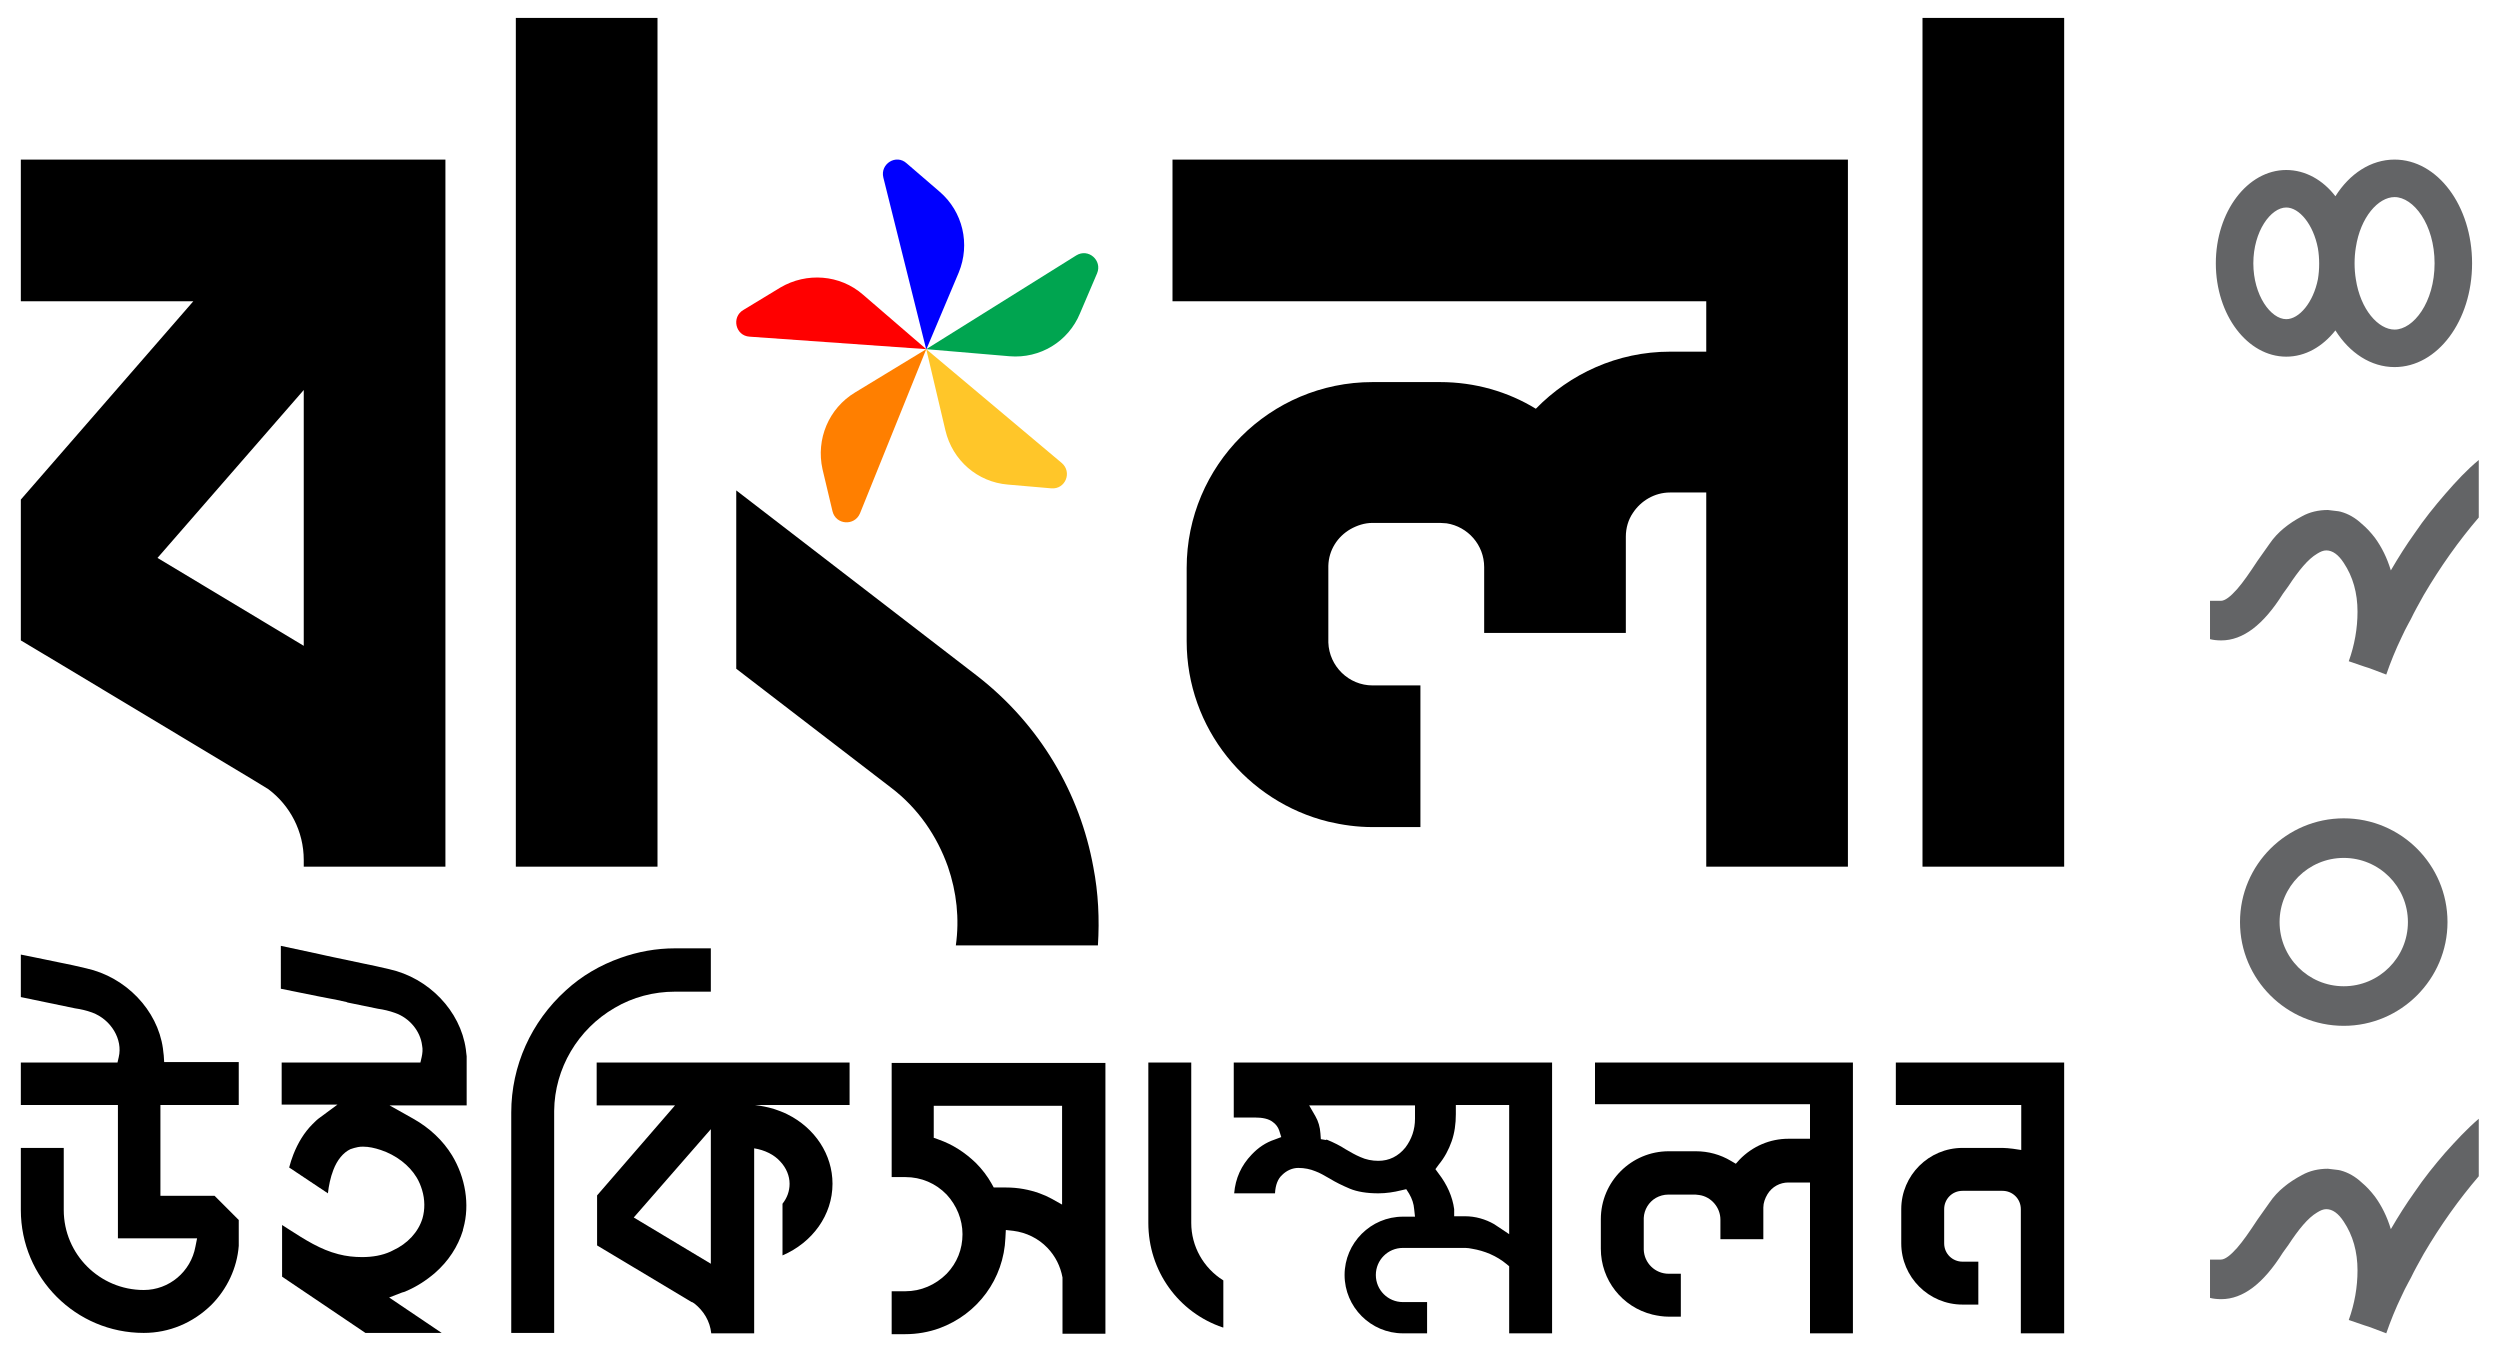 <?xml version="1.0" encoding="UTF-8" standalone="no"?>
<svg
   xmlns:dc="http://purl.org/dc/elements/1.1/"
   xmlns:cc="http://creativecommons.org/ns#"
   xmlns:rdf="http://www.w3.org/1999/02/22-rdf-syntax-ns#"
   xmlns:svg="http://www.w3.org/2000/svg"
   xmlns="http://www.w3.org/2000/svg"
   xmlns:sodipodi="http://sodipodi.sourceforge.net/DTD/sodipodi-0.dtd"
   xmlns:inkscape="http://www.inkscape.org/namespaces/inkscape"
   version="1.1"
   id="Layer_1"
   x="0px"
   y="0px"
   viewBox="0 0 600 327"
   xml:space="preserve"
   sodipodi:docname="Bangla WikiConference 2024 logo.svg"
   width="600"
   height="327"
   inkscape:version="1.0.2-2 (e86c870879, 2021-01-15)"><defs
   id="defs274" /><sodipodi:namedview
   pagecolor="#ffffff"
   bordercolor="#666666"
   borderopacity="1"
   objecttolerance="10"
   gridtolerance="10"
   guidetolerance="10"
   inkscape:pageopacity="0"
   inkscape:pageshadow="2"
   inkscape:window-width="1920"
   inkscape:window-height="991"
   id="namedview272"
   showgrid="false"
   inkscape:zoom="2.025"
   inkscape:cx="300"
   inkscape:cy="163.5"
   inkscape:window-x="-9"
   inkscape:window-y="-9"
   inkscape:window-maximized="1"
   inkscape:current-layer="Layer_1" />
<style
   type="text/css"
   id="style211">
	.st0{fill:#636466;}
	.st1{fill:#0000FF;}
	.st2{fill:#FF0000;}
	.st3{fill:#FF7F00;}
	.st4{fill:#FFC629;}
	.st5{fill:#00A550;}
	.st6{fill:none;}
</style>
<g
   id="g267">
	<g
   id="g221">
		<path
   class="st0"
   d="m 574.7,38.3 c -5.7,0 -10.8,3.4 -14.2,8.8 -3,-3.9 -7.2,-6.3 -11.8,-6.3 -9.3,0 -16.9,10 -16.9,22.4 0,12.4 7.6,22.4 16.9,22.4 4.6,0 8.7,-2.4 11.8,-6.3 3.4,5.4 8.5,8.8 14.2,8.8 10.3,0 18.6,-11.1 18.6,-24.9 0,-13.8 -8.3,-24.9 -18.6,-24.9 z m -26,38.3 c -3.7,0 -7.9,-5.7 -7.9,-13.4 0,-7.7 4.2,-13.4 7.9,-13.4 3.1,0 6.5,4 7.6,9.8 0.2,1.2 0.3,2.4 0.3,3.7 0,1.3 -0.1,2.5 -0.3,3.7 -1.1,5.6 -4.5,9.6 -7.6,9.6 z m 26,2.5 c -3.9,0 -8.2,-4.8 -9.3,-12.1 -0.2,-1.2 -0.3,-2.5 -0.3,-3.8 0,-1.3 0.1,-2.6 0.3,-3.8 1.1,-7.3 5.4,-12.1 9.3,-12.1 4.5,0 9.6,6.5 9.6,15.9 0,9.4 -5.1,15.9 -9.6,15.9 z"
   id="path213" />
		<path
   class="st0"
   d="m 586.9,118.5 c 0,0 0,0 0,0 -2.6,3 -5.1,6.1 -7.4,9.5 -2,2.8 -3.9,5.8 -5.7,8.9 -0.9,-3 -2.2,-5.6 -3.8,-7.8 -1,-1.3 -2,-2.4 -3.2,-3.4 -1.5,-1.4 -3.2,-2.4 -5.1,-2.9 -0.2,0 -0.3,-0.1 -0.5,-0.1 -0.7,-0.1 -1.5,-0.2 -2.5,-0.3 -2.3,0 -4.4,0.5 -6.2,1.5 -3.2,1.7 -5.9,3.8 -7.8,6.6 l -2.9,4.1 c -1.9,2.9 -3.5,5.2 -4.9,6.8 -1.6,1.8 -2.9,2.8 -3.9,2.8 h -2.6 v 9.2 c 0.8,0.2 1.7,0.3 2.7,0.3 5.2,0 10.1,-3.7 14.8,-11.2 l 1.3,-1.8 c 2.5,-3.8 4.7,-6.5 6.9,-7.8 0.8,-0.5 1.5,-0.8 2.2,-0.8 1.5,0 2.9,1 4.2,3 2.2,3.3 3.3,7.2 3.3,11.7 0,4 -0.7,8 -2.1,11.9 l 3.8,1.3 c 1.1,0.3 2.8,1 5.2,1.9 1,-2.9 2.2,-5.9 3.7,-9 0.5,-1.1 1,-2.1 1.6,-3.2 0.2,-0.4 0.4,-0.7 0.6,-1.1 0.9,-1.9 2,-3.8 3.1,-5.8 4,-6.8 8.4,-13 13.2,-18.6 v -13.8 c -2.9,2.4 -5.4,5.1 -8,8.1 z"
   id="path215" />
		<path
   class="st0"
   d="m 547.1,221.3 c 0,-8.5 6.9,-15.4 15.4,-15.4 8.5,0 15.4,6.9 15.4,15.4 0,8.5 -6.9,15.4 -15.4,15.4 -8.5,0 -15.4,-6.9 -15.4,-15.4 m -9.5,0 c 0,13.8 11.2,24.9 24.9,24.9 13.7,0 24.9,-11.2 24.9,-24.9 0,-13.8 -11.2,-24.9 -24.9,-24.9 -13.7,0 -24.9,11.1 -24.9,24.9 z"
   id="path217" />
		<path
   class="st0"
   d="m 586.9,276.6 c 0,0.1 0,0.1 0,0 -2.6,3 -5.1,6.1 -7.4,9.5 -2,2.8 -3.9,5.8 -5.7,8.9 -0.9,-3 -2.2,-5.6 -3.8,-7.8 -1,-1.3 -2,-2.4 -3.2,-3.4 -1.5,-1.4 -3.2,-2.4 -5.1,-2.9 -0.2,0 -0.3,-0.1 -0.5,-0.1 -0.7,-0.1 -1.5,-0.2 -2.5,-0.3 -2.3,0 -4.4,0.5 -6.2,1.5 -3.2,1.7 -5.9,3.8 -7.8,6.6 l -2.9,4.1 c -1.9,2.9 -3.5,5.2 -4.9,6.8 -1.6,1.8 -2.9,2.8 -3.9,2.8 h -2.6 v 9.2 c 0.8,0.2 1.7,0.3 2.7,0.3 5.2,0 10.1,-3.7 14.8,-11.2 l 1.3,-1.8 c 2.5,-3.8 4.7,-6.5 6.9,-7.8 0.8,-0.5 1.5,-0.8 2.2,-0.8 1.5,0 2.9,1 4.2,3 2.2,3.3 3.3,7.2 3.3,11.7 0,4 -0.7,8 -2.1,11.9 l 3.8,1.3 c 1.1,0.3 2.8,1 5.2,1.9 1,-2.9 2.2,-5.9 3.7,-9 0.5,-1.1 1,-2.1 1.6,-3.2 0.2,-0.4 0.4,-0.7 0.6,-1.1 0.9,-1.9 2,-3.8 3.1,-5.8 4,-6.8 8.4,-13 13.2,-18.6 v -13.8 c -2.9,2.5 -5.4,5.2 -8,8.1 z"
   id="path219" />
	</g>
	<g
   id="g241">
		<path
   d="m 485,320 v -29.8 c 0,-2.5 -2,-4.4 -4.4,-4.4 H 471 c -2.5,0 -4.4,2 -4.4,4.4 v 8.2 c 0,2.5 2,4.4 4.4,4.4 h 3.8 v 10.3 H 471 c -8.1,0 -14.7,-6.6 -14.7,-14.7 v -8.2 c 0,-8.1 6.6,-14.7 14.7,-14.7 h 9.6 c 0.8,0 1.6,0.1 2.5,0.2 l 2,0.3 V 265.2 H 455 V 255 h 40.4 v 65 z"
   id="path223" />
		<path
   d="m 434.4,320 v -36.2 h -5.2 c -2,0 -3.9,1 -5,2.8 -0.6,1 -1,2.1 -1,3.2 v 7.6 h -10.3 v -4.7 c 0,-2.9 -2.2,-5.5 -5.1,-5.9 -0.3,0 -0.6,-0.1 -0.9,-0.1 h -6.5 c -1.1,0 -2.1,0.3 -3,0.8 -1.7,1 -2.8,2.8 -2.9,4.8 v 0.3 7.2 0.1 c 0.1,3.2 2.7,5.8 6,5.8 h 2.9 V 316 h -2.9 c -1.3,0 -2.6,-0.2 -3.9,-0.5 -7.3,-1.8 -12.4,-8.3 -12.4,-15.8 v -7.1 c 0,-9 7.3,-16.3 16.3,-16.3 h 6.5 c 3,0 5.9,0.8 8.4,2.3 l 1.2,0.7 0.9,-1 c 3.1,-3.2 7.3,-5 11.7,-5 h 5.2 V 265 h -51.6 v -10 h 61.9 v 65 z"
   id="path225" />
		<path
   d="m 362.2,320 v -16.1 l -0.6,-0.5 c -2.4,-2 -5.3,-3.2 -8.3,-3.7 -0.5,-0.1 -1.1,-0.2 -1.6,-0.2 h -15 c -3.6,0 -6.5,2.9 -6.5,6.5 0,3.6 2.9,6.5 6.5,6.5 h 5.8 v 7.5 h -5.8 c -7.7,0 -14,-6.3 -14,-14 0,-7.7 6.3,-14 14,-14 h 2.9 l -0.2,-1.8 c -0.1,-1.3 -0.5,-2.5 -1.2,-3.7 l -0.7,-1.1 -1.3,0.3 c -1.6,0.4 -3.5,0.7 -5.4,0.7 -2.8,0 -5.1,-0.4 -6.8,-1.1 -1.9,-0.8 -3.5,-1.6 -4.8,-2.4 -1.4,-0.8 -2.4,-1.4 -3.5,-1.8 -1.2,-0.5 -2.6,-0.8 -4.1,-0.8 -1.4,0 -2.8,0.6 -3.9,1.7 -1,0.9 -1.6,2.4 -1.7,4.4 h -9.8 c 0.3,-3.6 1.7,-6.7 4.2,-9.3 1.6,-1.7 3.4,-2.9 5.5,-3.6 l 1.6,-0.6 -0.5,-1.6 c -0.3,-0.8 -0.7,-1.4 -1.5,-2 -1,-0.8 -2.5,-1.1 -4.4,-1.1 h -5 V 255 h 76.4 v 65 z m -13.1,-28.1 h 2.5 c 2.5,0 4.9,0.7 7,1.9 0.2,0.1 0.4,0.3 0.6,0.4 l 3,2 v -31 h -12.8 v 2.2 c 0,2.3 -0.3,4.5 -1,6.5 -0.7,2 -1.7,3.9 -3.1,5.6 l -0.8,1.1 0.8,1.1 c 2,2.6 3.3,5.5 3.7,8.5 v 1.7 z m -30.7,-18.4 c 1.7,0.7 3.3,1.5 4.5,2.3 1.2,0.7 2.4,1.4 3.6,1.9 1.3,0.6 2.8,0.9 4.3,0.9 2.6,0 4.8,-1.1 6.5,-3.2 1.5,-2 2.3,-4.3 2.3,-6.9 v -3.2 h -25.4 l 1.5,2.6 c 0.7,1.2 1.1,2.6 1.2,4.1 l 0.1,1.4 1.2,0.2 z"
   id="path227" />
		<path
   d="M 293.5,318.6 C 282.8,315 275.6,305 275.6,293.5 V 255 h 10.3 v 22.7 0 15.8 c 0,5.6 2.9,10.8 7.7,13.8 v 11.3 z"
   id="path229" />
		<path
   d="m 255,320 v -13.3 -0.1 c -0.5,-2.7 -1.7,-5.1 -3.6,-7.1 -2.2,-2.3 -5.1,-3.7 -8.2,-4.1 l -1.8,-0.2 -0.1,1.9 c -0.4,9.8 -6.6,18.3 -15.9,21.7 -2.5,0.9 -5.3,1.4 -8.1,1.4 H 214 v -10.3 h 3.3 c 3.7,0 7.2,-1.5 9.9,-4.2 2.5,-2.6 3.8,-5.9 3.8,-9.5 0,-3.5 -1.4,-6.9 -3.8,-9.5 -2.6,-2.7 -6.1,-4.2 -9.9,-4.2 H 214 v -7.5 0 -19.9 h 51.3 v 10.3 1.7 53 H 255 Z m -30.8,-46.9 1.1,0.4 c 3.4,1.2 6.3,3.1 8.9,5.6 1.5,1.5 2.8,3.2 3.8,5 l 0.5,0.9 h 3 c 2.8,0 5.5,0.5 8,1.4 1.1,0.4 2,0.8 2.9,1.3 l 2.5,1.4 v -23.7 h -30.8 v 7.7 z"
   id="path231" />
		<path
   d="m 203.7,255 h -60.5 v 10.3 H 162 l -18.7,21.6 v 12 l 21.7,13 1,0.6 h 0.1 l 0.5,0.3 c 2.3,1.8 3.8,4.3 4.1,7.2 H 181 v -44.4 c 2.5,0.4 4.8,1.5 6.3,3.2 1.4,1.5 2.2,3.4 2.2,5.3 0,1.8 -0.6,3.4 -1.7,4.8 v 12.4 c 7.2,-3.1 12,-9.7 12,-17.2 0,-7 -4.2,-13.4 -10.9,-16.7 -1,-0.5 -2.1,-0.9 -3.3,-1.3 -1.4,-0.4 -2.9,-0.7 -4.4,-0.9 h 22.7 V 255 Z m -33.1,48.3 -18.5,-11.1 18.5,-21.2 z"
   id="path233" />
		<path
   d="M 170.6,227.7 V 238 H 162 c -5.1,0 -10.1,1.3 -14.5,3.9 -8.8,5.1 -14.4,14.5 -14.5,24.7 v 53.3 H 122.7 V 267 c 0,-11.2 4.8,-21.8 13.1,-29.3 3.8,-3.5 8.3,-6.1 13.1,-7.8 4.2,-1.5 8.6,-2.3 13.1,-2.3 h 8.6 z"
   id="path235" />
		<path
   d="m 87.7,319.9 -20,-13.5 V 294 l 1.4,0.9 c 4.2,2.7 7.8,5 12.1,6.1 1.9,0.5 3.8,0.7 5.7,0.7 2.5,0 4.8,-0.4 6.8,-1.3 0.2,-0.1 0.4,-0.2 0.6,-0.3 3.5,-1.6 6.1,-4.4 7.1,-7.7 0.6,-2.1 0.6,-4.5 -0.1,-6.8 -0.3,-1 -0.7,-2 -1.3,-3 -1.8,-3 -5,-5.4 -8.6,-6.6 -1.5,-0.5 -2.9,-0.8 -4.2,-0.8 -0.5,0 -0.9,0 -1.3,0.1 -0.6,0.1 -1.2,0.3 -1.8,0.5 -1.7,0.8 -3.2,2.6 -4.1,5 -0.7,1.8 -1.1,3.8 -1.3,5.6 l -9.3,-6.2 c 0.3,-1.1 0.6,-2.1 1,-3.1 1.1,-2.8 2.6,-5.3 4.6,-7.3 0.6,-0.6 1.2,-1.2 1.8,-1.6 L 81,265.1 H 67.6 V 255 h 33.3 l 0.3,-1.3 c 0.2,-0.9 0.3,-1.9 0.1,-2.8 -0.4,-3.4 -3,-6.6 -6.5,-7.8 -1.4,-0.5 -2.7,-0.8 -4.1,-1 l -7.3,-1.5 -0.2,-0.1 c -0.9,-0.2 -1.8,-0.4 -2.7,-0.6 l -1.1,-0.2 c -1,-0.2 -2.1,-0.4 -3.1,-0.6 -3,-0.6 -5.9,-1.2 -8.9,-1.8 V 227 l 9.3,2 c 1,0.2 2.1,0.5 3.2,0.7 2.4,0.5 4.7,1 7.1,1.5 2.1,0.4 4.2,0.9 6.4,1.4 9.5,2.1 17.1,10 18.4,19.2 0.1,0.6 0.1,1.2 0.2,1.7 v 11.8 H 93.5 l 5.7,3.2 c 3.9,2.2 7.1,5.2 9.3,8.8 3.2,5.3 4.3,11.8 2.7,17.5 -0.1,0.2 -0.1,0.4 -0.1,0.5 -1.2,3.9 -3.5,7.4 -6.7,10.2 -2.1,1.8 -4.4,3.3 -7,4.4 -0.1,0.1 -0.9,0.3 -0.9,0.3 l -3.1,1.2 12.6,8.5 z"
   id="path237" />
		<path
   d="M 34.5,319.9 C 18.2,319.9 5,306.7 5,290.4 v -14.9 h 10.3 v 14.9 c 0,10.6 8.6,19.2 19.2,19.2 6.1,0 11.3,-4.4 12.4,-10.4 l 0.4,-2 h -19 v -32 H 5 V 255 h 23.2 l 0.3,-1.3 c 1,-4.2 -1.8,-9 -6.4,-10.7 -1.4,-0.5 -2.7,-0.8 -4.1,-1 L 5,239.3 v -10.2 l 3,0.6 c 2.1,0.4 4.2,0.9 6.3,1.3 2.1,0.4 4.3,0.9 6.4,1.4 9.5,2.1 17.1,10 18.4,19.2 0.1,0.6 0.1,1.2 0.2,1.7 l 0.1,1.6 h 17.9 v 10.3 H 38.5 V 287 h 13 c 1.5,1.5 5.8,5.8 5.8,5.8 v 6.2 c -0.4,5.3 -2.8,10.4 -6.6,14.2 -4.4,4.3 -10.1,6.7 -16.2,6.7 z"
   id="path239" />
	</g>
	<g
   id="g253">
		<rect
   x="461.4"
   y="4.3"
   width="34"
   height="203.7"
   id="rect243" />
		<path
   d="m 443.5,38.3 v 0 h -34 -128.1 v 34 h 128.1 v 12.1 h -8.7 c -12.6,0 -24,5.3 -32.2,13.7 -6.7,-4.1 -14.6,-6.4 -23,-6.4 h -16.2 c -24.6,0 -44.6,20 -44.6,44.6 v 17.6 c 0,20.9 14.5,38.5 34,43.3 3.4,0.8 6.9,1.3 10.6,1.3 h 11.5 v -34 h -11.5 c -5.7,0 -10.4,-4.6 -10.6,-10.3 0,-0.1 0,-0.2 0,-0.4 v -17.6 c 0,-0.1 0,-0.2 0,-0.4 0.1,-3.8 2.2,-7 5.3,-8.8 1.6,-0.9 3.4,-1.5 5.3,-1.5 h 16.2 c 0.6,0 1.1,0.1 1.6,0.1 5.1,0.8 9,5.2 9,10.5 v 10.3 5.5 h 0.4 33.6 v -23.1 c 0,-2.1 0.6,-4.1 1.7,-5.7 1.9,-2.9 5.2,-4.9 8.9,-4.9 h 8.7 V 208 h 34 v -135.8 0 z"
   id="path245" />
		<path
   d="M 262.4,208.1 C 259.2,190.5 249.7,174 234.5,162.2 l -57.8,-44.5 v 42.8 l 37.1,28.5 c 6.6,5 11.1,11.7 13.7,19 2.1,6.1 2.8,12.5 1.9,18.9 h 34.1 c 0.4,-6.3 0.1,-12.6 -1.1,-18.8 z"
   id="path247" />
		<rect
   x="123.8"
   y="4.3"
   width="34"
   height="203.7"
   id="rect249" />
		<path
   d="M 106.9,38.3 H 72.9 5 v 34 H 46.4 L 5,119.9 v 18.9 14.9 l 10.2,6.1 45.6,27.4 3.6,2.2 c 0,0 0,0 0,0 5.2,3.9 8.5,10.1 8.5,17 v 1.6 h 34 z M 37.8,133.9 72.9,93.6 V 155 Z"
   id="path251" />
	</g>
	<g
   id="g265">
		<path
   class="st1"
   d="M 230.1,65.4 222.3,83.9 212,42.6 c -0.8,-3.3 3.1,-5.7 5.6,-3.4 l 7.9,6.8 c 5.6,4.8 7.4,12.6 4.6,19.4 z"
   id="path255" />
		<path
   class="st2"
   d="m 207.1,70.7 15.2,13.1 -42.4,-3 c -3.4,-0.2 -4.4,-4.7 -1.5,-6.4 l 8.9,-5.4 c 6.3,-3.7 14.3,-3.1 19.8,1.7 z"
   id="path257" />
		<path
   class="st3"
   d="m 205.2,94.2 17.1,-10.4 -15.9,39.4 c -1.3,3.1 -5.8,2.8 -6.6,-0.5 l -2.4,-10.1 c -1.6,-7.2 1.5,-14.6 7.8,-18.4 z"
   id="path259" />
		<path
   class="st4"
   d="m 226.9,103.3 -4.6,-19.5 32.5,27.3 c 2.6,2.2 0.9,6.4 -2.5,6.1 l -10.4,-0.9 c -7.3,-0.6 -13.3,-5.8 -15,-13 z"
   id="path261" />
		<path
   class="st5"
   d="m 242.3,85.5 -20,-1.7 36,-22.5 c 2.9,-1.8 6.3,1.2 5,4.3 l -4.1,9.6 c -2.8,6.8 -9.6,10.9 -16.9,10.3 z"
   id="path263" />
	</g>
</g>
<rect
   class="st6"
   width="600"
   height="327"
   id="rect269"
   x="0"
   y="0" />
</svg>

